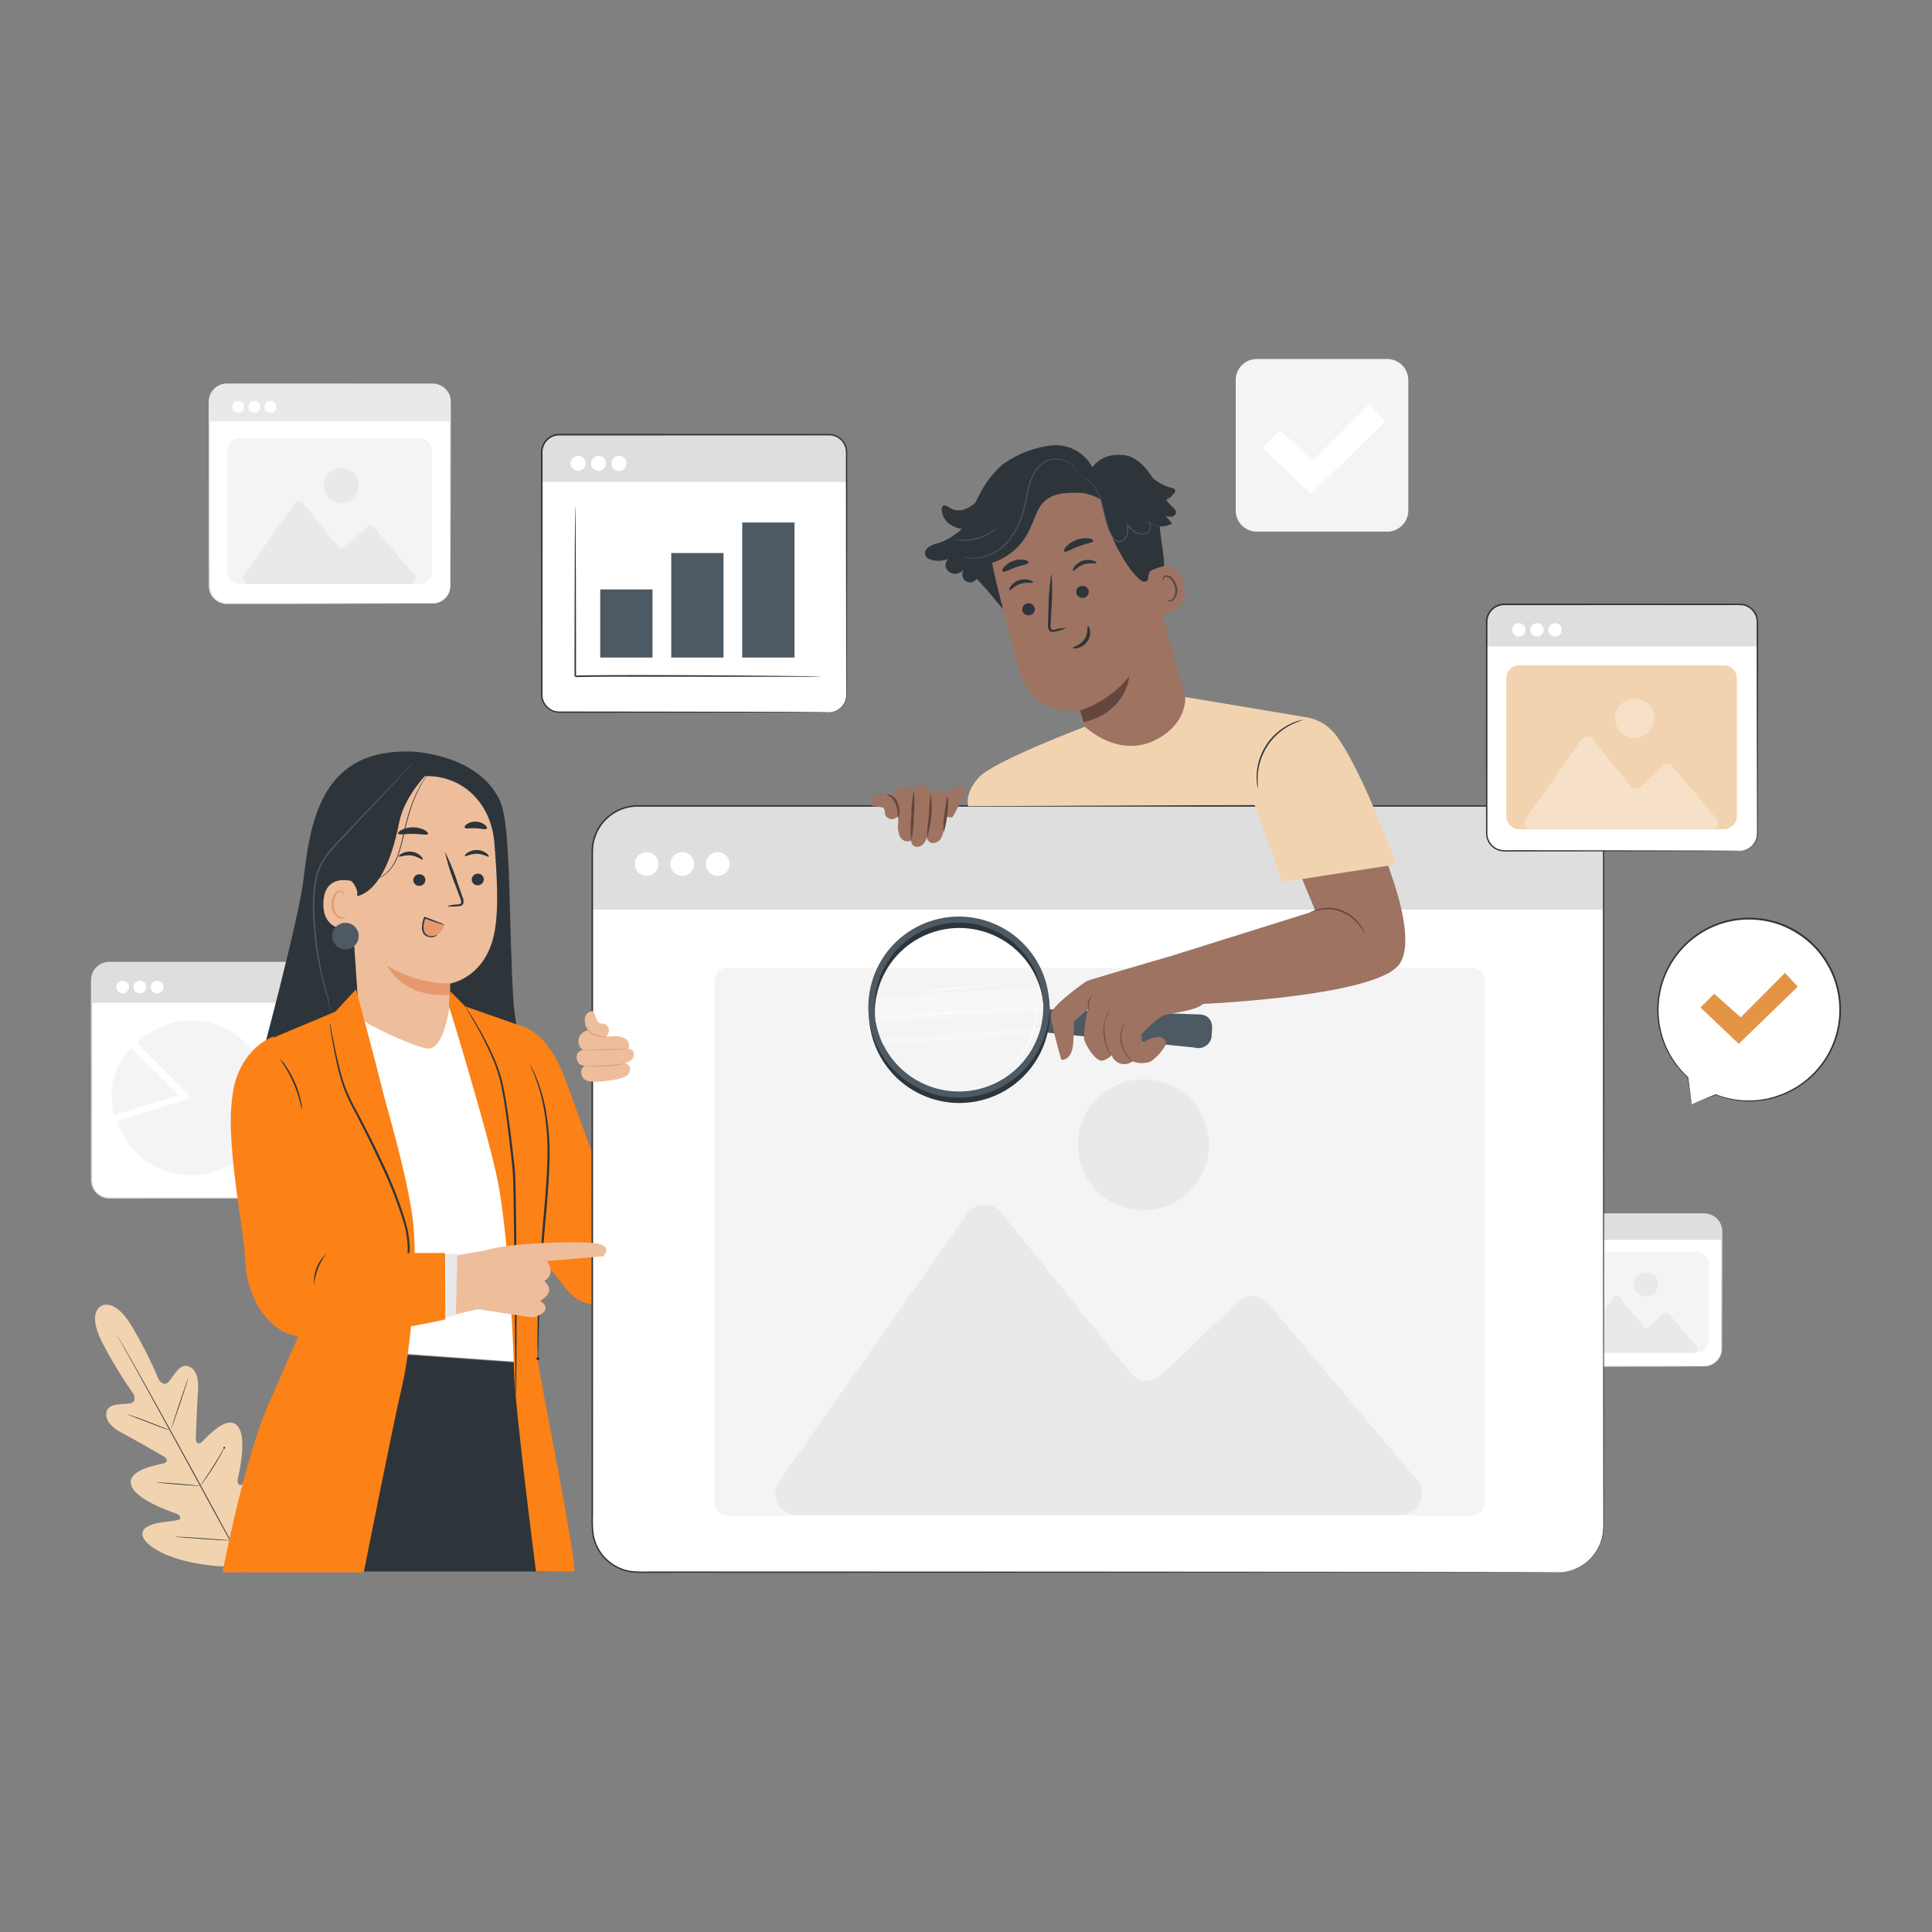 <svg xmlns="http://www.w3.org/2000/svg" xmlns:xlink="http://www.w3.org/1999/xlink" width="305" height="305" viewBox="0 0 305 305">
  <rect x="0" y="0" width="305" height="305" fill="#808080" stroke="none"/>
  <defs>
    <clipPath id="clip-path">
      <rect id="Rectángulo_298930" data-name="Rectángulo 298930" width="26.623" height="5.519" fill="none"/>
    </clipPath>
    <clipPath id="clip-path-2">
      <rect id="Rectángulo_298931" data-name="Rectángulo 298931" width="25.332" height="2.661" fill="none"/>
    </clipPath>
    <clipPath id="clip-path-3">
      <rect id="Rectángulo_298932" data-name="Rectángulo 298932" width="30.557" height="14.66" fill="none"/>
    </clipPath>
    <clipPath id="clip-path-4">
      <rect id="Rectángulo_298933" data-name="Rectángulo 298933" width="6.186" height="6.186" fill="none"/>
    </clipPath>
  </defs>
  <g id="Grupo_881211" data-name="Grupo 881211" transform="translate(-1068 -3607)">
    <g id="Grupo_879660" data-name="Grupo 879660" transform="translate(420 322)">
      <rect id="Rectángulo_298822" data-name="Rectángulo 298822" width="305" height="305" transform="translate(648 3285)" fill="none"/>
      <g id="Grupo_879670" data-name="Grupo 879670" transform="translate(-236.699 3265.006)">
        <g id="Group_878542" data-name="Group 878542" transform="translate(899.069 76.67)">
          <path id="Path_601710" data-name="Path 601710" d="M900.609,207.142s-2.446.99.376,6.189a68.455,68.455,0,0,0,4.749,7.751s.509,1.209-.516,1.426-3.3-.086-3.723,1.185c-.441,1.318.539,2.521,2.489,3.553s6.14,3.444,6.517,3.667.752.775.079,1.031-5.753.923-5.295,3.314,6.364,4.369,7.006,4.6.8.494.757.843-1.772.413-3.209.66-3.06.787-2.679,2.145,3.919,4.139,12.354,4.746l3.927.025,2.049-3.369c3.946-7.48,3.458-11.954,2.506-12.995s-2.267.052-3.238,1.139-1.938,2.521-2.256,2.373-.458-.424-.316-1.09,1.59-6.723-.2-8.376-5.042,2.306-5.615,2.74-.849-.185-.835-.613.18-5.272.337-7.47-.344-3.667-1.7-3.992c-1.3-.311-2.25,1.779-2.98,2.534s-1.483-.316-1.483-.316a68.409,68.409,0,0,0-4.066-8.129c-2.915-5.141-5.1-3.539-5.1-3.539" transform="translate(-898.988 -57.648)" fill="#f2d3b0"/>
          <path id="Path_601711" data-name="Path 601711" d="M923.223,248.57c-2.126-3.782-5.792-10.573-8.97-16.388s-6.057-11.068-8.164-14.863l-2.5-4.491-.678-1.222-.174-.32a1.057,1.057,0,0,1-.055-.115s.024.034.066.1l.185.313.7,1.21c.606,1.052,1.471,2.581,2.534,4.469,2.127,3.782,5.02,9.035,8.2,14.846s6.831,12.606,8.939,16.4" transform="translate(-898.541 -57.03)" fill="#2e353a"/>
          <path id="Path_601712" data-name="Path 601712" d="M904.018,222.033a1.274,1.274,0,0,1,.275.069c.175.052.426.133.736.237.618.209,1.465.519,2.393.878l2.372.928.72.276a1.23,1.23,0,0,1,.261.115,1.35,1.35,0,0,1-.276-.068c-.175-.052-.426-.133-.735-.241-.617-.215-1.458-.536-2.386-.9l-2.378-.91-.722-.273a1.348,1.348,0,0,1-.26-.115" transform="translate(-898.346 -55.444)" fill="#2e353a"/>
          <path id="Path_601713" data-name="Path 601713" d="M910.142,224.994c-.032-.01.531-1.784,1.261-3.961s1.341-3.932,1.375-3.922-.531,1.784-1.261,3.961-1.34,3.932-1.375,3.922" transform="translate(-897.452 -56.163)" fill="#2e353a"/>
          <path id="Path_601714" data-name="Path 601714" d="M914.048,232.757a1.33,1.33,0,0,1,.154-.246l.449-.649c.377-.548.9-1.306,1.437-2.164s1.009-1.649,1.341-2.226l.394-.688a.146.146,0,1,1,.042.023c-.081.167-.2.408-.361.7-.313.588-.768,1.39-1.312,2.25s-1.074,1.614-1.47,2.149c-.2.267-.363.481-.48.626a1.386,1.386,0,0,1-.191.218" transform="translate(-896.882 -54.786)" fill="#2e353a"/>
          <path id="Path_601715" data-name="Path 601715" d="M908.119,231.419a1.049,1.049,0,0,1,.268,0l.728.041c.614.038,1.461.1,2.4.174s1.782.149,2.394.21l.724.077a1.154,1.154,0,0,1,.265.045,1.166,1.166,0,0,1-.268,0l-.728-.039c-.614-.038-1.461-.1-2.4-.174s-1.782-.149-2.394-.21l-.724-.078a1.153,1.153,0,0,1-.265-.045" transform="translate(-897.748 -54.075)" fill="#2e353a"/>
          <path id="Path_601716" data-name="Path 601716" d="M910.673,238.9a1.726,1.726,0,0,1,.344,0l.933.046c.788.045,1.874.115,3.074.2s2.292.168,3.073.229l.929.085a1.751,1.751,0,0,1,.344.048,1.913,1.913,0,0,1-.344,0l-.932-.046c-.787-.045-1.874-.115-3.075-.2s-2.285-.167-3.071-.229l-.93-.085a1.925,1.925,0,0,1-.344-.048" transform="translate(-897.375 -52.982)" fill="#2e353a"/>
          <path id="Path_601717" data-name="Path 601717" d="M918.079,240.392a1.994,1.994,0,0,1,.186-.316l.539-.842c.458-.712,1.077-1.7,1.735-2.8s1.231-2.124,1.638-2.865l.484-.876a2,2,0,0,1,.19-.314,2.261,2.261,0,0,1-.148.337c-.1.213-.254.519-.449.894-.39.749-.949,1.775-1.6,2.883s-1.3,2.088-1.768,2.788c-.237.35-.433.63-.573.822a2.428,2.428,0,0,1-.229.29" transform="translate(-896.293 -53.934)" fill="#2e353a"/>
          <path id="Path_601718" data-name="Path 601718" d="M950.613,114.744H918.155a2.772,2.772,0,0,1-2.772-2.772V82.919a2.772,2.772,0,0,1,2.772-2.772h32.458a2.772,2.772,0,0,1,2.772,2.772v29.052a2.772,2.772,0,0,1-2.772,2.772" transform="translate(-896.687 -76.162)" fill="#fff"/>
          <path id="Path_601719" data-name="Path 601719" d="M953.385,86.034h-38V83a2.849,2.849,0,0,1,2.849-2.849h32.529a2.624,2.624,0,0,1,2.624,2.624h0Z" transform="translate(-896.687 -76.162)" fill="#e9e9e9"/>
          <path id="Path_601720" data-name="Path 601720" d="M920.394,83.33a.933.933,0,1,1-.988-.876h.056a.906.906,0,0,1,.932.877" transform="translate(-896.227 -75.826)" fill="#fff"/>
          <path id="Path_601721" data-name="Path 601721" d="M922.61,83.33a.933.933,0,1,1-.988-.876h.056a.906.906,0,0,1,.932.877" transform="translate(-895.904 -75.826)" fill="#fff"/>
          <path id="Path_601722" data-name="Path 601722" d="M924.823,83.33a.933.933,0,1,1-.988-.876h.056a.906.906,0,0,1,.932.877" transform="translate(-895.58 -75.826)" fill="#fff"/>
          <path id="Path_601723" data-name="Path 601723" d="M950.628,114.759c0-.008.124-.007.36-.039a2.681,2.681,0,0,0,.992-.344,2.745,2.745,0,0,0,1.375-2.3c.007-.391,0-.813,0-1.261-.009-3.561-.023-8.7-.039-15.048,0-3.177-.009-6.656-.015-10.391V83.965a14.162,14.162,0,0,0-.033-1.42,2.67,2.67,0,0,0-2.384-2.267c-.236-.017-.493-.011-.744-.013h-4.635l-27.328.009a2.661,2.661,0,0,0-2.557,1.948,2.832,2.832,0,0,0-.1.855V92.72c0,4.571,0,8.981-.007,13.179v6.136a2.676,2.676,0,0,0,1.414,2.292,2.746,2.746,0,0,0,1.335.312h1.413l10.392.015,15.047.039,4.091.023,1.063.011c.24,0,.362.013.362.013s-.123.008-.362.013l-1.063.011-4.091.023-15.056.057-10.392.015h-1.412a2.948,2.948,0,0,1-1.433-.333,2.888,2.888,0,0,1-1.531-2.475q0-2.988-.008-6.14c0-4.2,0-8.611-.007-13.179V83.088a3.127,3.127,0,0,1,.105-.917,2.9,2.9,0,0,1,2.793-2.128l27.328.009h4.635c.253,0,.5,0,.764.015a2.885,2.885,0,0,1,2.571,2.452q.051.724.031,1.45v1.413c0,3.735-.01,7.22-.015,10.391-.016,6.349-.03,11.488-.039,15.048,0,.445,0,.862-.01,1.261a2.8,2.8,0,0,1-1.434,2.339,2.617,2.617,0,0,1-1.013.325,2.4,2.4,0,0,1-.363.014" transform="translate(-896.702 -76.177)" fill="#e9e9e9"/>
          <path id="Path_601724" data-name="Path 601724" d="M948.079,110.625H919.894a2.091,2.091,0,0,1-2.091-2.091h0V89.691a2.091,2.091,0,0,1,2.091-2.091h28.184a2.091,2.091,0,0,1,2.092,2.091v18.842a2.091,2.091,0,0,1-2.092,2.091" transform="translate(-896.333 -75.074)" fill="#f4f4f4"/>
          <path id="Path_601725" data-name="Path 601725" d="M920.194,107.915l7.9-11.245a.893.893,0,0,1,1.245-.219.853.853,0,0,1,.185.173l5.429,6.733a.9.9,0,0,0,1.258.134c.021-.016.04-.033.058-.05l3.18-3.054a.894.894,0,0,1,1.265.025c.014.014.026.029.039.044l6.233,7.4a.894.894,0,0,1-.688,1.47H920.929a.9.9,0,0,1-.732-1.408" transform="translate(-896.007 -73.805)" fill="#e9e9e9"/>
          <path id="Path_601726" data-name="Path 601726" d="M936.594,94.012a2.754,2.754,0,1,1-2.282-2.283,2.75,2.75,0,0,1,2.282,2.283" transform="translate(-894.388 -74.476)" fill="#e9e9e9"/>
          <path id="Path_601727" data-name="Path 601727" d="M1124.273,218.48h-20.844a2.772,2.772,0,0,1-2.772-2.772h0V197.227a2.772,2.772,0,0,1,2.772-2.772h20.844a2.772,2.772,0,0,1,2.772,2.772h0v18.48a2.772,2.772,0,0,1-2.772,2.772h0" transform="translate(-869.633 -59.471)" fill="#fff"/>
          <path id="Path_601728" data-name="Path 601728" d="M1127.045,198.542h-26.389v-1.235a2.85,2.85,0,0,1,2.85-2.849h20.917a2.625,2.625,0,0,1,2.625,2.624Z" transform="translate(-869.633 -59.471)" fill="#dedede"/>
          <path id="Path_601729" data-name="Path 601729" d="M1104.139,196.665a.648.648,0,1,1-.687-.607h.04a.628.628,0,0,1,.646.609" transform="translate(-869.314 -59.237)" fill="#fff"/>
          <path id="Path_601730" data-name="Path 601730" d="M1105.676,196.665a.647.647,0,1,1-.685-.607h.038a.629.629,0,0,1,.647.609" transform="translate(-869.089 -59.237)" fill="#fff"/>
          <path id="Path_601731" data-name="Path 601731" d="M1107.213,196.665a.648.648,0,1,1-.687-.607h.04a.628.628,0,0,1,.646.609" transform="translate(-868.865 -59.237)" fill="#fff"/>
          <path id="Path_601732" data-name="Path 601732" d="M1124.287,218.495a3.333,3.333,0,0,0,.947-.2,2.744,2.744,0,0,0,1.719-2.011,4.441,4.441,0,0,0,.054-.948v-1.061q0-1.11-.01-2.407c0-1.728-.011-3.694-.018-5.865s-.009-4.554-.015-7.105c-.008-.634.013-1.3-.018-1.938a2.673,2.673,0,0,0-.858-1.686c-.989-.994-2.536-.626-3.942-.693l-18.694.009a2.648,2.648,0,0,0-2.575,2.026,4.911,4.911,0,0,0-.078,1.18v4.77c0,3.128,0,6.144-.007,9.017v4.2a2.638,2.638,0,0,0,.708,1.753,2.668,2.668,0,0,0,1.634.838c2.529.046,4.928.021,7.1.036l10.294.039,2.8.023.728.011a1.853,1.853,0,0,1,.247.013s-.084.008-.247.013l-.728.011-2.8.023-10.294.039c-2.177,0-4.542.033-7.12-.008a2.88,2.88,0,0,1-2.534-2.787q0-2.044-.008-4.2c0-2.874,0-5.891-.007-9.017V197.8a5.1,5.1,0,0,1,.084-1.238,2.893,2.893,0,0,1,2.812-2.213l18.694.01h2.127a2.887,2.887,0,0,1,2.881,2.581c.031.681.007,1.316.014,1.96,0,2.554-.009,4.935-.015,7.105s-.011,4.137-.018,5.865q0,1.294-.009,2.407v1.061a4.628,4.628,0,0,1-.068.967,2.86,2.86,0,0,1-.785,1.413,2.824,2.824,0,0,1-1.01.625,2.633,2.633,0,0,1-.715.149h-.249" transform="translate(-869.648 -59.487)" fill="#dedede"/>
          <path id="Path_601733" data-name="Path 601733" d="M1122.72,215.62h-18.294a2.092,2.092,0,0,1-2.092-2.091h0v-11.8a2.092,2.092,0,0,1,2.092-2.091h18.3a2.092,2.092,0,0,1,2.091,2.091h0v11.8a2.092,2.092,0,0,1-2.091,2.091h0" transform="translate(-869.388 -58.715)" fill="#f4f4f4"/>
          <path id="Path_601734" data-name="Path 601734" d="M1104,213.738l5.486-7.809a.621.621,0,0,1,.865-.152.6.6,0,0,1,.127.119l3.771,4.675a.62.62,0,0,0,.873.1.343.343,0,0,0,.044-.038l2.208-2.121a.622.622,0,0,1,.879.018l.026.03,4.33,5.138a.62.62,0,0,1-.474,1.022h-17.627a.622.622,0,0,1-.508-.979" transform="translate(-869.162 -57.834)" fill="#e9e9e9"/>
          <path id="Path_601735" data-name="Path 601735" d="M1115.385,204.086a1.91,1.91,0,1,1-1.585-1.585,1.909,1.909,0,0,1,1.585,1.585" transform="translate(-868.037 -58.3)" fill="#e9e9e9"/>
          <path id="Path_601736" data-name="Path 601736" d="M930.508,196.987H901.934a2.772,2.772,0,0,1-2.772-2.772V162.606a2.772,2.772,0,0,1,2.772-2.772h28.574a2.772,2.772,0,0,1,2.772,2.772h0v31.6a2.772,2.772,0,0,1-2.772,2.772h0" transform="translate(-899.055 -64.526)" fill="#fff"/>
          <path id="Path_601737" data-name="Path 601737" d="M933.28,166.159H899.162v-3.472a2.849,2.849,0,0,1,2.849-2.849h28.651a2.624,2.624,0,0,1,2.624,2.624Z" transform="translate(-899.055 -64.526)" fill="#dedede"/>
          <path id="Path_601738" data-name="Path 601738" d="M904.543,163.256a1,1,0,1,1-1.06-.941h.06a.972.972,0,0,1,1,.942" transform="translate(-898.562 -64.164)" fill="#fff"/>
          <path id="Path_601739" data-name="Path 601739" d="M906.922,163.256a1,1,0,1,1-1.06-.941h.06a.972.972,0,0,1,1,.942" transform="translate(-898.214 -64.164)" fill="#fff"/>
          <path id="Path_601740" data-name="Path 601740" d="M909.3,163.256a1,1,0,1,1-1.06-.941h.06a.972.972,0,0,1,1,.942" transform="translate(-897.867 -64.164)" fill="#fff"/>
          <path id="Path_601741" data-name="Path 601741" d="M930.521,197c0-.008.121-.008.353-.038a2.754,2.754,0,0,0,2.1-1.538,2.712,2.712,0,0,0,.265-1.031c.016-.38,0-.8,0-1.231-.009-3.493-.023-8.534-.039-14.762,0-3.117-.01-6.532-.015-10.2q0-2.75-.01-5.675a2.661,2.661,0,0,0-1.467-2.292,2.831,2.831,0,0,0-1.42-.284h-1.536l-26.809.009a2.668,2.668,0,0,0-2.541,1.885,6.289,6.289,0,0,0-.115,1.709v8.584c0,4.484,0,8.811-.007,12.931v8.907a2.724,2.724,0,0,0,1.059,2.364,2.6,2.6,0,0,0,1.194.509,11.277,11.277,0,0,0,1.32.037h2.6l4.891.008,14.761.039,4.011.023,1.043.011c.235,0,.355.013.355.013s-.12.008-.355.013l-1.043.013-4.011.023-14.761.039-4.891.008h-2.6a11.312,11.312,0,0,1-1.351-.037,2.8,2.8,0,0,1-1.286-.544,2.931,2.931,0,0,1-1.146-2.521v-8.907c0-4.126,0-8.446-.007-12.931v-9.46a3.17,3.17,0,0,1,.124-.9,2.914,2.914,0,0,1,2.775-2.063l26.809.009h1.536a3.041,3.041,0,0,1,1.519.309,2.88,2.88,0,0,1,1.583,2.477v5.683c0,3.667-.01,7.078-.015,10.2-.016,6.227-.03,11.269-.039,14.762,0,.437,0,.845-.014,1.235a2.8,2.8,0,0,1-1.453,2.271,2.676,2.676,0,0,1-1,.312,2.466,2.466,0,0,1-.356.013" transform="translate(-899.069 -64.545)" fill="#dedede"/>
          <path id="Path_601742" data-name="Path 601742" d="M914.379,180.023l-8.577-8.71a12.223,12.223,0,1,1-3.094,12.353Z" transform="translate(-898.538 -63.363)" fill="#f4f4f4"/>
          <path id="Path_601743" data-name="Path 601743" d="M912.523,179.055l-10.181,3.052a10.623,10.623,0,0,1,2.618-10.524Z" transform="translate(-898.657 -62.811)" fill="#f4f4f4"/>
          <path id="Path_601744" data-name="Path 601744" d="M1080.661,103.923h-20.569a3.342,3.342,0,0,1-3.342-3.342V80.012a3.341,3.341,0,0,1,3.342-3.342h20.569A3.342,3.342,0,0,1,1084,80.012v20.57a3.342,3.342,0,0,1-3.342,3.342" transform="translate(-876.044 -76.67)" fill="#f4f4f4"/>
          <path id="Path_601745" data-name="Path 601745" d="M1060.429,89.784l2.75-2.75,5.295,4.706,8.842-8.875,2.549,2.75-11.787,11.422Z" transform="translate(-875.507 -75.766)" fill="#fff"/>
        </g>
        <g id="Group_878546" data-name="Group 878546" transform="translate(970.107 88.493)">
          <path id="Path_601749" data-name="Path 601749" d="M1006.5,130.907H963.931a2.772,2.772,0,0,1-2.772-2.772h0V89.872a2.772,2.772,0,0,1,2.772-2.772H1006.5a2.772,2.772,0,0,1,2.772,2.772h0v38.262a2.772,2.772,0,0,1-2.772,2.772h0" transform="translate(-961.041 -86.97)" fill="#fff"/>
          <path id="Path_601750" data-name="Path 601750" d="M1009.277,94.555H961.159V89.949a2.846,2.846,0,0,1,2.847-2.849h42.648a2.624,2.624,0,0,1,2.624,2.624Z" transform="translate(-961.041 -86.97)" fill="#dedede"/>
          <path id="Path_601751" data-name="Path 601751" d="M967.5,91.13a1.181,1.181,0,1,1-1.25-1.108c.023,0,.047,0,.071,0a1.146,1.146,0,0,1,1.179,1.11" transform="translate(-960.459 -86.544)" fill="#fff"/>
          <path id="Path_601752" data-name="Path 601752" d="M970.31,91.13a1.181,1.181,0,1,1-1.25-1.108c.023,0,.047,0,.071,0a1.146,1.146,0,0,1,1.179,1.11" transform="translate(-960.049 -86.544)" fill="#fff"/>
          <path id="Path_601753" data-name="Path 601753" d="M973.116,91.13a1.181,1.181,0,1,1-1.25-1.108c.023,0,.047,0,.071,0a1.146,1.146,0,0,1,1.179,1.11" transform="translate(-959.639 -86.544)" fill="#fff"/>
          <path id="Path_601754" data-name="Path 601754" d="M965.777,97.036v26.8c0-.249,38.678,0,38.678,0" transform="translate(-960.366 -85.52)" fill="#fff"/>
          <path id="Path_601755" data-name="Path 601755" d="M1004.471,123.832a.923.923,0,0,1-.168.011l-.5.009-1.908.011h-7.016l-23.15-.016-3.346.021-1.636.025c-.269.008-.541.013-.8.032l-.09.01h-.011c.278-.007-.218-.14-.173-.108v-.652c0-2.132,0-4.188.007-6.146.01-3.914.018-7.44.026-10.407s.03-5.345.039-7.016c.01-.817.017-1.457.023-1.908,0-.207.009-.371.013-.5a.83.83,0,0,1,.013-.168.917.917,0,0,1,.013.168c0,.125.007.288.013.5,0,.452.013,1.091.023,1.908.009,1.671.023,4.064.039,7.016s.016,6.493.026,10.407c0,1.959,0,4.011.007,6.146v.652c.041.045-.442-.107-.158-.115l.025-.008a.225.225,0,0,1,.038-.008l.115-.013c.275-.021.543-.025.816-.033l1.64-.028,3.349-.022c9.041-.02,17.225.04,23.15.087l7.016.077,1.908.034.5.015a.836.836,0,0,1,.168.014" transform="translate(-960.383 -85.52)" fill="#2e353a"/>
          <rect id="Rectangle_298200" data-name="Rectangle 298200" width="8.252" height="10.749" transform="translate(9.349 24.553)" fill="#4d5a64"/>
          <rect id="Rectangle_298201" data-name="Rectangle 298201" width="8.252" height="16.498" transform="translate(20.559 18.804)" fill="#4d5a64"/>
          <rect id="Rectangle_298202" data-name="Rectangle 298202" width="8.252" height="21.315" transform="translate(31.767 13.988)" fill="#4d5a64"/>
          <path id="Path_601756" data-name="Path 601756" d="M1006.52,130.923c0-.013.158,0,.458-.054a2.764,2.764,0,0,0,2.258-2.4c.038-.862,0-1.876.01-3.006-.009-4.537-.023-11.092-.039-19.19,0-4.051-.01-8.489-.015-13.251V90.307a4.794,4.794,0,0,0-.046-.9,2.671,2.671,0,0,0-2.521-2.185H998.8l-34.85.009a2.648,2.648,0,0,0-1.962.869,2.729,2.729,0,0,0-.688,2.032v13.441c0,5.83,0,11.453-.008,16.81v7.825a2.666,2.666,0,0,0,2.148,2.553,4.505,4.505,0,0,0,.9.052h2.714l13.252.015,19.189.039,5.217.023,1.357.013c.306,0,.458.013.458.013s-.157.008-.458.013l-1.357.011-5.217.023L980.3,131l-13.252.015h-2.714a4.831,4.831,0,0,1-.936-.054,2.876,2.876,0,0,1-2.323-2.75q0-3.809-.008-7.831c0-5.358,0-10.98-.008-16.81V90.132a2.973,2.973,0,0,1,.756-2.2,2.891,2.891,0,0,1,2.143-.948l34.85.009,7.831.01a2.883,2.883,0,0,1,2.717,2.363,5.011,5.011,0,0,1,.047.935v2.718c0,4.763-.01,9.2-.015,13.251-.016,8.1-.03,14.653-.039,19.19-.013,1.135.014,2.135-.032,3.014a2.8,2.8,0,0,1-1.083,1.882,2.713,2.713,0,0,1-1.243.529,2.166,2.166,0,0,1-.344.03h-.115" transform="translate(-961.056 -86.987)" fill="#2e353a"/>
        </g>
        <g id="Group_878548" data-name="Group 878548" transform="translate(1146.321 164.875)">
          <path id="Path_601757" data-name="Path 601757" d="M1120.25,183.1l-.618-4.279a14.422,14.422,0,1,1,4.392,2.723h.006Z" transform="translate(-1114.808 -153.627)" fill="#fff"/>
          <path id="Path_601758" data-name="Path 601758" d="M1120.774,166.7l2.17-2.171,4.187,3.721,6.991-7.017,2.016,2.171-9.317,9.033Z" transform="translate(-1113.948 -152.527)" fill="#e49445"/>
          <path id="Path_601759" data-name="Path 601759" d="M1120.26,183.108s.088-.042.252-.115l.727-.313,2.778-1.177-.013.1H1124a.057.057,0,0,1,.055-.1,14.271,14.271,0,0,0,9.054.445c.37-.1.731-.248,1.107-.372a8.166,8.166,0,0,0,1.115-.465,14.254,14.254,0,0,0,6.236-20.21,14.464,14.464,0,0,0-2.081-2.726,14.779,14.779,0,0,0-5.908-3.611,14.307,14.307,0,0,0-3.345-.613,14.093,14.093,0,0,0-6.427,1.066,14.326,14.326,0,0,0-4.1,23.788c.184,1.384.327,2.454.425,3.191l.107.829c.023.188.032.29.032.29s-.018-.085-.048-.265l-.131-.809c-.115-.739-.282-1.811-.5-3.2l.018.034a14.338,14.338,0,0,1-3.931-5.822,14.526,14.526,0,0,1,8.022-18.288,14.36,14.36,0,0,1,6.55-1.1,14.586,14.586,0,0,1,3.413.622,14.342,14.342,0,0,1,8.145,6.464,14.522,14.522,0,0,1-2.085,17.512,14.367,14.367,0,0,1-4.3,3.031,8.2,8.2,0,0,1-1.133.466c-.383.124-.749.273-1.125.37a14.781,14.781,0,0,1-2.2.423,14.442,14.442,0,0,1-6.944-.951l.055-.1h.007a.057.057,0,0,1,.013.079h0a.07.07,0,0,1-.025.019l-2.84,1.129-.723.283a2.519,2.519,0,0,1-.238.087" transform="translate(-1114.818 -153.636)" fill="#2e353a"/>
        </g>
        <g id="Group_878558" data-name="Group 878558" transform="translate(919.829 90.285)">
          <path id="Path_601765" data-name="Path 601765" d="M981.04,183.85l-9.182-2.475-1.827,8.31-4.584-12.533c-2.137-5.991-5.062-8.057-7.079-8.615l-.729.949,1.932,33.151,6.122,7.614a6.031,6.031,0,0,0,10.295-1.4c3.438-8.846,4.6-22.31,5.054-25" transform="translate(-911.277 -76.871)" fill="#fc8116"/>
          <path id="Path_601766" data-name="Path 601766" d="M921.622,248.161h45.939l-4.813-32.982-29.283-2.095s-5.051,4.951-6.724,10.763-5.119,24.314-5.119,24.314" transform="translate(-916.536 -70.366)" fill="#2e353a"/>
          <path id="Path_601767" data-name="Path 601767" d="M929.253,150.771c1.084-9.785,3.218-20.558,17.165-20.02,0,0,10.5.367,13.848,7.833,1.811,4.042,1.3,19.4,2.129,32.061l2.039,16.247-42.18-6.517s6.324-23.52,7-29.6" transform="translate(-916.444 -82.391)" fill="#2e353a"/>
          <path id="Path_601768" data-name="Path 601768" d="M946.67,134.234l-.9-.8-9.283,4.1a2.625,2.625,0,0,0-2.4,2.623l2.122,31.134c.056,2.079-.5,3.381.808,5l9,10.762c3.144,3.878,2.577-4.868,4.813-9.33.156-.312-.6-1.429-.559-1.648a6.389,6.389,0,0,0,.115-.688c.2-2.475.144-4.614.144-4.614.079-2.713.1-3.825.1-3.8,0,0,5.739-.852,7.055-8.3.653-3.7.344-8.759-.04-13.733-.528-6.883-5.446-10.887-10.986-10.7" transform="translate(-914.715 -81.997)" fill="#eebe9c"/>
          <path id="Path_601769" data-name="Path 601769" d="M945.372,148.53a.959.959,0,0,1-.94.95.917.917,0,0,1-.972-.858V148.6a.958.958,0,0,1,.939-.95.917.917,0,0,1,.972.858v.023" transform="translate(-913.347 -79.921)" fill="#2e353a"/>
          <path id="Path_601770" data-name="Path 601770" d="M953.425,148.449a.959.959,0,0,1-.94.95.917.917,0,0,1-.972-.858v-.022a.957.957,0,0,1,.938-.951.917.917,0,0,1,.972.858v.023" transform="translate(-912.172 -79.933)" fill="#2e353a"/>
          <path id="Path_601771" data-name="Path 601771" d="M954.334,145.349c-.122.123-.838-.426-1.868-.441s-1.795.487-1.9.359c-.055-.057.071-.28.4-.515a2.63,2.63,0,0,1,1.528-.442,2.516,2.516,0,0,1,1.484.508c.313.249.416.477.357.532" transform="translate(-912.312 -80.409)" fill="#2e353a"/>
          <path id="Path_601772" data-name="Path 601772" d="M945.222,145.768c-.133.115-.791-.511-1.813-.631s-1.834.3-1.931.162c-.047-.062.1-.272.458-.47a2.635,2.635,0,0,1,1.564-.283,2.517,2.517,0,0,1,1.425.658c.284.28.364.517.3.565" transform="translate(-913.638 -80.377)" fill="#2e353a"/>
          <path id="Path_601773" data-name="Path 601773" d="M948.136,153.136a6.834,6.834,0,0,1,1.679-.273c.264-.023.513-.07.562-.249a1.343,1.343,0,0,0-.163-.784l-.744-2.017a34.4,34.4,0,0,1-1.657-5.272,34.539,34.539,0,0,1,2.078,5.126q.371,1.062.711,2.028a1.521,1.521,0,0,1,.115,1.031.666.666,0,0,1-.439.377,1.845,1.845,0,0,1-.448.055,6.774,6.774,0,0,1-1.7-.028" transform="translate(-912.712 -80.374)" fill="#2e353a"/>
          <path id="Path_601774" data-name="Path 601774" d="M949.8,163.055a19,19,0,0,1-9.959-2.844s2.425,5.213,9.912,4.643Z" transform="translate(-913.875 -78.086)" fill="#e7996e"/>
          <path id="Path_601775" data-name="Path 601775" d="M946.09,142.213c-.134.266-1.146.011-2.357.013-1.218-.023-2.229.212-2.359-.057-.057-.128.143-.369.573-.591a4.1,4.1,0,0,1,3.593.033c.419.229.614.476.556.6" transform="translate(-913.653 -80.866)" fill="#2e353a"/>
          <path id="Path_601776" data-name="Path 601776" d="M954.043,141.5c-.186.229-.892-.024-1.744-.05-.853-.056-1.579.13-1.742-.115-.071-.115.047-.353.367-.573a2.527,2.527,0,0,1,2.809.135c.3.246.393.488.311.6" transform="translate(-912.314 -80.979)" fill="#2e353a"/>
          <path id="Path_601777" data-name="Path 601777" d="M934.868,153.3s5.323,1.467,7.879-11.637c.873-4.481,4.879-8.218,4.879-8.218l-1.688-.448s-10.3,3.268-10.467,3.4-2.446,5.461-2.446,5.461Z" transform="translate(-914.871 -82.061)" fill="#2e353a"/>
          <path id="Path_601778" data-name="Path 601778" d="M936.435,150.512c.008-.556-.612-1.878-1.16-1.973-1.462-.254-4.109-.181-4.2,3.542-.121,5.092,5.015,4.162,5.028,4.017.01-.115.3-3.667.329-5.586" transform="translate(-915.155 -79.804)" fill="#eebe9c"/>
          <path id="Path_601779" data-name="Path 601779" d="M934.431,153.924c-.022-.017-.09.06-.242.125a.886.886,0,0,1-.663,0,2.2,2.2,0,0,1-.968-1.993,2.919,2.919,0,0,1,.278-1.261,1.022,1.022,0,0,1,.688-.665.45.45,0,0,1,.518.256c.065.144.03.245.057.254s.115-.083.076-.293a.562.562,0,0,0-.193-.324.667.667,0,0,0-.487-.141,1.247,1.247,0,0,0-.945.768,3.013,3.013,0,0,0-.344,1.412,2.3,2.3,0,0,0,1.241,2.229.954.954,0,0,0,.815-.115c.16-.121.19-.229.173-.244" transform="translate(-914.992 -79.595)" fill="#e7996e"/>
          <path id="Path_601780" data-name="Path 601780" d="M937.68,150.57c.254-.047.508-.107.756-.179a4.6,4.6,0,0,0,1.775-1.109,6.327,6.327,0,0,0,.908-1.136,8.479,8.479,0,0,0,.719-1.51,31.958,31.958,0,0,0,.973-3.731c.314-1.337.659-2.6,1.047-3.729a21.318,21.318,0,0,1,1.23-2.914,15.2,15.2,0,0,1,1.1-1.823c.143-.207.269-.358.344-.458a1.062,1.062,0,0,1,.131-.155,1.158,1.158,0,0,1-.109.171c-.072.115-.191.266-.328.477a17.19,17.19,0,0,0-1.063,1.834,22.182,22.182,0,0,0-1.2,2.911c-.38,1.124-.721,2.385-1.031,3.719a30.6,30.6,0,0,1-.988,3.744,8.62,8.62,0,0,1-.736,1.521,6.286,6.286,0,0,1-.936,1.146,4.529,4.529,0,0,1-1.826,1.091,2.854,2.854,0,0,1-.772.128" transform="translate(-914.191 -81.939)" fill="#2e353a"/>
          <path id="Path_601781" data-name="Path 601781" d="M932.624,172.7a1.4,1.4,0,0,1-.063-.244l-.152-.719L931.86,169l.122-.022c.031.183.068.387.1.6l-.006-.018.115.229-.126.05a49.073,49.073,0,0,1-1.9-8.126,49.753,49.753,0,0,1-.485-5.281,24.18,24.18,0,0,1,.311-5.823,9.059,9.059,0,0,1,.848-2.337,12.565,12.565,0,0,1,1.341-2c.994-1.227,2.073-2.292,3.056-3.343l5.28-5.547,3.573-3.726.981-1.005.259-.257a.46.46,0,0,1,.094-.083.529.529,0,0,1-.077.1l-.242.273-.949,1.031-3.519,3.782-5.243,5.581c-.979,1.057-2.056,2.125-3.035,3.338a10.023,10.023,0,0,0-2.138,4.246,24.238,24.238,0,0,0-.314,5.759,50.494,50.494,0,0,0,.458,5.26,51.249,51.249,0,0,0,1.824,8.115l-.126.052-.115-.229v-.018c-.033-.211-.065-.415-.094-.6l.122-.022c.21,1.177.375,2.1.49,2.75.05.3.091.546.115.724a1.391,1.391,0,0,1,.03.25" transform="translate(-915.367 -82.162)" fill="#4d5a64"/>
          <path id="Path_601782" data-name="Path 601782" d="M932.294,156.5a2.094,2.094,0,1,0,2.024-2.161h0a2.093,2.093,0,0,0-2.024,2.161" transform="translate(-914.978 -78.944)" fill="#4d5a64"/>
          <path id="Path_601783" data-name="Path 601783" d="M959.118,175.576a2.425,2.425,0,0,1,.078.48l.148,1.386c.132,1.2.253,2.951.365,5.112.222,4.324.217,10.307,0,16.9s-.392,12.565-.333,16.887c.023,2.16.064,3.909.115,5.115.018.573.033,1.031.044,1.391a2.313,2.313,0,0,1-.01.487,2.29,2.29,0,0,1-.065-.482l-.115-1.389c-.1-1.206-.182-2.956-.24-5.119-.127-4.327.008-10.307.222-16.9s.264-12.563.115-16.881c-.079-2.158-.159-3.906-.246-5.111-.032-.573-.058-1.031-.078-1.39a2.3,2.3,0,0,1,0-.487" transform="translate(-911.07 -75.843)" fill="#2e353a"/>
          <path id="Path_601784" data-name="Path 601784" d="M929.027,179.639l5.135,40.586,27.775,1.991,1.8.917L961.9,189.6l-9.644-22.927-.968-.59s-.809,6.778-3.419,6.663c-1.779-.078-8.5-3.268-9.977-4.261l-1.483-4.316Z" transform="translate(-915.455 -77.509)" fill="#fff"/>
          <path id="Path_601785" data-name="Path 601785" d="M924.851,228.1l5.906-13.546-5.722-43.356,9.96-4.175,3.263-3.521s3.028,11.185,3.973,15.1,3.649,12.531,4.856,20.252-.355,22.347-1.555,27.283-6.052,29.4-6.052,29.4h-22.3s3.6-18.862,7.667-27.436" transform="translate(-917.184 -77.606)" fill="#fc8116"/>
          <path id="Path_601786" data-name="Path 601786" d="M948.547,163.735l2.363,2.407,8.8,3.094s2.592,10.153,2.694,13.28-.048,37.848,0,39.48,6.238,31.99,5.739,33.369h-6.034s-3.241-24.947-3.455-31.475-1.014-22.569-2.636-30.413-7.58-27.138-7.58-27.138Z" transform="translate(-912.62 -77.572)" fill="#fc8116"/>
          <path id="Path_601787" data-name="Path 601787" d="M958.613,227.228a.557.557,0,0,1-.018-.163c0-.127-.01-.284-.017-.477q-.012-.672-.034-1.834c-.016-1.622-.039-3.917-.068-6.74-.054-5.69-.083-13.553-.229-22.233-.025-1.084-.046-2.157-.089-3.209s-.179-2.077-.29-3.094c-.229-2.034-.458-4-.709-5.857s-.523-3.627-.857-5.261a22.576,22.576,0,0,0-1.414-4.4,57.68,57.68,0,0,0-3.05-5.991l-.928-1.578-.242-.41a.6.6,0,0,1-.073-.146.585.585,0,0,1,.1.126l.272.392c.229.344.573.866.986,1.547a51.688,51.688,0,0,1,3.16,5.959,22.468,22.468,0,0,1,1.47,4.435c.344,1.642.633,3.412.893,5.272s.5,3.828.731,5.862c.115,1.014.267,2.049.3,3.119s.065,2.133.091,3.219c.143,8.685.133,16.546.124,22.233-.017,2.823-.032,5.118-.042,6.74q-.019,1.159-.031,1.834c-.007.193-.013.344-.017.477a.6.6,0,0,1-.018.163" transform="translate(-912.306 -77.265)" fill="#2e353a"/>
          <path id="Path_601788" data-name="Path 601788" d="M944.783,214.369a2.435,2.435,0,0,1-.093-.486c-.046-.321-.1-.794-.166-1.406-.115-1.224-.255-3-.29-5.2-.018-1.1-.01-2.3.034-3.6a15.653,15.653,0,0,0-.643-4.018,66.3,66.3,0,0,0-3.422-8.813c-1.411-3.059-2.865-5.926-4.2-8.524a35.021,35.021,0,0,1-1.8-3.754,32.07,32.07,0,0,1-1-3.471c-.508-2.144-.8-3.9-1-5.115-.1-.607-.16-1.081-.2-1.4a2.455,2.455,0,0,1-.04-.493,2.784,2.784,0,0,1,.115.482l.264,1.39c.236,1.206.567,2.953,1.1,5.083a33.322,33.322,0,0,0,1.031,3.438,35.794,35.794,0,0,0,1.815,3.711c1.359,2.592,2.823,5.461,4.24,8.526a64.07,64.07,0,0,1,3.413,8.869,15.674,15.674,0,0,1,.621,4.108c-.056,1.288-.079,2.488-.077,3.585,0,2.192.1,3.966.179,5.19.042.587.076,1.055.1,1.41a2.951,2.951,0,0,1,.023.494" transform="translate(-915.026 -76.936)" fill="#2e353a"/>
          <path id="Path_601789" data-name="Path 601789" d="M959.551,173.914a2.5,2.5,0,0,1,.243.414c.156.274.355.688.6,1.237a24.876,24.876,0,0,1,1.506,4.827,36.773,36.773,0,0,1,.727,7.465c-.01,2.827-.229,5.921-.513,9.161-.6,6.476-.979,12.345-1.106,16.6-.076,2.128-.115,3.852-.143,5.042-.017.573-.031,1.022-.041,1.375a.241.241,0,1,1-.071,0q-.009-.516-.024-1.375c-.016-1.192-.011-2.917.031-5.042.064-4.262.4-10.15,1-16.625.282-3.236.511-6.324.54-9.133a38.03,38.03,0,0,0-.646-7.415,27.337,27.337,0,0,0-1.389-4.825c-.229-.549-.4-.975-.54-1.261a2.489,2.489,0,0,1-.18-.445" transform="translate(-910.998 -76.086)" fill="#2e353a"/>
          <path id="Path_601790" data-name="Path 601790" d="M945.09,153.629a2.993,2.993,0,0,0-.318,1.737,1.431,1.431,0,0,0,.344.941,1.219,1.219,0,0,0,.889.328,2.441,2.441,0,0,0,.936-.242,3.336,3.336,0,0,0,1.261-1.619c-.819-.283-2.261-.871-3.123-1.146" transform="translate(-913.159 -79.048)" fill="#e7996e"/>
          <path id="Path_601791" data-name="Path 601791" d="M947.118,156.325a1.311,1.311,0,0,1-1.146.407,1.659,1.659,0,0,1-.618-.173,1.2,1.2,0,0,1-.524-.539,1.648,1.648,0,0,1-.171-.8,4.548,4.548,0,0,1,.094-.845,3.44,3.44,0,0,1,.238-.78l.046-.1.1.037c.889.331,1.666.633,2.219.857a4.146,4.146,0,0,1,.869.4,4.169,4.169,0,0,1-.917-.253c-.565-.184-1.35-.458-2.24-.777l.143-.061a3.357,3.357,0,0,0-.214.722,2.473,2.473,0,0,0,.039,1.5,1.181,1.181,0,0,0,.958.641,1.8,1.8,0,0,0,.83-.115,2.481,2.481,0,0,1,.294-.126" transform="translate(-913.172 -79.067)" fill="#2e353a"/>
          <path id="Path_601792" data-name="Path 601792" d="M1120.577,259.216H975.292a7.18,7.18,0,0,1-7.18-7.18v-106.6a7.18,7.18,0,0,1,7.18-7.18h145.286a7.18,7.18,0,0,1,7.18,7.18h0v106.6a7.18,7.18,0,0,1-7.18,7.18h0" transform="translate(-909.748 -81.293)" fill="#fff"/>
          <path id="Path_601793" data-name="Path 601793" d="M1127.819,154.583H968.112v-9.254a7.074,7.074,0,0,1,7.074-7.074h145.235a7.4,7.4,0,0,1,7.4,7.4Z" transform="translate(-909.748 -81.292)" fill="#dedede"/>
          <path id="Path_601794" data-name="Path 601794" d="M1120.591,259.235s.115-.01.356-.024c.115-.01.267-.009.441-.032l.609-.1c.229-.054.482-.115.761-.2a7.979,7.979,0,0,0,.885-.358,6.954,6.954,0,0,0,1.963-1.375,7.031,7.031,0,0,0,1.654-2.537l.146-.4c.042-.138.073-.28.115-.422a6.615,6.615,0,0,0,.165-.885,17.336,17.336,0,0,0,.054-1.921c0-2.674-.007-5.758-.011-9.229-.009-13.89-.023-33.985-.039-58.815q0-9.314-.008-19.489v-15.7c-.009-.894.02-1.8-.021-2.7a7.058,7.058,0,0,0-4.523-6.211,7.325,7.325,0,0,0-2.7-.476h-38.3l-106.809.01a7.047,7.047,0,0,0-5.893,3.157,7.193,7.193,0,0,0-1.146,3.234c-.041.573-.034,1.161-.033,1.747v42.949c0,17.868,0,35.1-.007,51.52v9.149a23.229,23.229,0,0,0,.091,2.988,7.037,7.037,0,0,0,5.74,5.873,18.054,18.054,0,0,0,2.9.115l22.628.006,40.617.015,58.813.039,15.989.023,4.158.013c.936,0,1.417.013,1.417.013s-.48.008-1.417.013l-4.158.011-15.989.023-58.812.039-40.617.015-22.628.006a18.239,18.239,0,0,1-2.938-.115,7.255,7.255,0,0,1-5.92-6.053,23.526,23.526,0,0,1-.1-3.021V240.99c0-16.418,0-33.653-.007-51.52V146.52c0-.586-.008-1.17.034-1.769a7.432,7.432,0,0,1,1.183-3.348,7.3,7.3,0,0,1,6.1-3.267l106.809.009h38.3a7.561,7.561,0,0,1,2.772.49,7.264,7.264,0,0,1,4.65,6.394c.039.917.01,1.808.019,2.707v15.7q0,10.165-.008,19.489c-.016,24.831-.03,44.924-.039,58.815,0,3.472-.008,6.556-.011,9.229a17.424,17.424,0,0,1-.06,1.929,6.729,6.729,0,0,1-.17.892c-.039.143-.07.286-.115.425l-.149.4a7.055,7.055,0,0,1-1.676,2.551,6.956,6.956,0,0,1-1.981,1.369,7.828,7.828,0,0,1-.892.354c-.281.077-.536.142-.765.194l-.611.091c-.175.021-.324.018-.442.026-.237.01-.357.011-.357.011" transform="translate(-909.761 -81.31)" fill="#2e353a"/>
          <path id="Path_601795" data-name="Path 601795" d="M977.725,146.472a1.87,1.87,0,1,1-1.87-1.87,1.871,1.871,0,0,1,1.87,1.87h0" transform="translate(-908.89 -80.366)" fill="#fff"/>
          <path id="Path_601796" data-name="Path 601796" d="M982.619,146.472a1.87,1.87,0,1,1-1.87-1.87,1.871,1.871,0,0,1,1.87,1.87h0" transform="translate(-908.176 -80.366)" fill="#fff"/>
          <path id="Path_601797" data-name="Path 601797" d="M987.514,146.472a1.87,1.87,0,1,1-1.87-1.87,1.871,1.871,0,0,1,1.87,1.87h0" transform="translate(-907.461 -80.366)" fill="#fff"/>
          <path id="Path_601798" data-name="Path 601798" d="M1104.475,247.018H987.042a2.091,2.091,0,0,1-2.092-2.091h0V162.6a2.091,2.091,0,0,1,2.092-2.091h117.433a2.091,2.091,0,0,1,2.092,2.091h0v82.326a2.091,2.091,0,0,1-2.092,2.091h0" transform="translate(-907.289 -78.043)" fill="#f4f4f4"/>
          <path id="Path_601799" data-name="Path 601799" d="M993.94,236.841l29.682-42.251a3.361,3.361,0,0,1,4.683-.818,3.326,3.326,0,0,1,.684.641l20.4,25.295a3.362,3.362,0,0,0,4.726.507c.076-.062.149-.126.219-.193l11.951-11.475a3.362,3.362,0,0,1,4.753.1c.05.053.1.107.146.163l23.425,27.8a3.362,3.362,0,0,1-2.571,5.527H996.687a3.361,3.361,0,0,1-2.75-5.293" transform="translate(-906.066 -73.275)" fill="#e9e9e9"/>
          <path id="Path_601800" data-name="Path 601800" d="M1055.561,184.6a10.338,10.338,0,1,1-8.574-8.575,10.339,10.339,0,0,1,8.574,8.575" transform="translate(-899.979 -75.796)" fill="#e9e9e9"/>
          <path id="Path_601801" data-name="Path 601801" d="M972.763,200.536s1.4-1.539-.868-1.979-13.776-.237-17.868,1.089l-5.551.943.974,9.122,3.467-.8,8.272,1.253c.951.144,3.857-1.069,1.558-2.584,0,0,2.731-1.337.665-3.109,0,0,2.008-1.058.379-3.153Z" transform="translate(-912.615 -72.518)" fill="#eebe9c"/>
          <path id="Path_601802" data-name="Path 601802" d="M947.676,200.035l2.153-.174-.24,9.786-2.1.433Z" transform="translate(-912.759 -72.297)" fill="#e9e9e9"/>
          <path id="Path_601803" data-name="Path 601803" d="M925.018,170.018s-5.253,1.807-6.344,9.013c-1.188,7.849,1.909,21.535,2.039,26.5.1,3.667,2.5,12.116,10.326,11.824a122.533,122.533,0,0,0,21.009-2.8l-.036-10.275-18.608.013-1.844-17.437" transform="translate(-917.006 -76.654)" fill="#fc8116"/>
          <path id="Path_601804" data-name="Path 601804" d="M931.572,186.853s.02.1.045.3.061.508.107.9c.089.8.22,1.956.388,3.452.329,3.012.8,7.368,1.394,12.78l-.086-.078,18.608-.039h.115v.115c.014,3.262.027,6.705.042,10.275v.1l-.093.021a125.724,125.724,0,0,1-15.05,2.4c-2.122.2-4.22.344-6.3.409a9.123,9.123,0,0,1-3.074-.482,8.486,8.486,0,0,1-2.656-1.531,12.029,12.029,0,0,1-3.323-4.885,16.27,16.27,0,0,1-1.11-5.564c-.115-1.834-.376-3.613-.609-5.343l-.7-5.037c-.426-3.252-.769-6.3-.887-9.086a30.751,30.751,0,0,1,.419-7.516,6.528,6.528,0,0,1,.2-.794c.078-.257.142-.513.229-.758a13.213,13.213,0,0,1,.573-1.375,11.245,11.245,0,0,1,1.384-2.2,10.189,10.189,0,0,1,2.7-2.355,7.028,7.028,0,0,1,.832-.427,2.151,2.151,0,0,1,.3-.115s-.1.044-.288.134a7.97,7.97,0,0,0-.817.448,10.394,10.394,0,0,0-2.655,2.373,11.267,11.267,0,0,0-1.352,2.193,13.252,13.252,0,0,0-.56,1.365c-.081.243-.144.5-.22.752a6.37,6.37,0,0,0-.195.788,30.836,30.836,0,0,0-.379,7.478c.13,2.783.481,5.818.917,9.067l.72,5.042c.236,1.732.5,3.511.621,5.362a16.056,16.056,0,0,0,1.1,5.488,11.805,11.805,0,0,0,3.256,4.785,8.241,8.241,0,0,0,2.581,1.48,8.9,8.9,0,0,0,2.991.468c2.063-.062,4.163-.21,6.279-.409a126.805,126.805,0,0,0,15.013-2.387l-.093.115c-.01-3.57-.019-7.014-.029-10.275l.115.115-18.608-.014h-.078l-.008-.078c-.557-5.416-1.006-9.774-1.316-12.788-.149-1.5-.265-2.659-.344-3.456-.037-.388-.063-.688-.083-.9s-.02-.306-.02-.306" transform="translate(-917.019 -76.655)" fill="#fc8116"/>
          <path id="Path_601805" data-name="Path 601805" d="M929.806,204.844a5.841,5.841,0,0,1,1.94-4.92,9.317,9.317,0,0,0-1.94,4.92" transform="translate(-915.345 -72.288)" fill="#2e353a"/>
          <path id="Path_601806" data-name="Path 601806" d="M928.57,181.05a9.869,9.869,0,0,1-.335-1.239,19.746,19.746,0,0,0-2.444-5.626,9.8,9.8,0,0,1-.677-1.09,4.962,4.962,0,0,1,.824.992,15.389,15.389,0,0,1,2.47,5.683,4.955,4.955,0,0,1,.164,1.279" transform="translate(-916.026 -76.205)" fill="#2e353a"/>
          <path id="Path_601807" data-name="Path 601807" d="M1054.588,131.03l-7.678-28.113c-1.681-7.055-7.189-11.958-14.2-10.085l-.637.211a12.965,12.965,0,0,0-8.521,15.383c1.49,6.107,3.218,12.835,4.315,16.013,2.27,6.579,9.219,5.417,9.219,5.417s1.206,4.056,1.764,6.02l-.258,5.037,5.118-2.914Z" transform="translate(-901.706 -87.984)" fill="#9e7362"/>
          <path id="Path_601808" data-name="Path 601808" d="M1035.322,125.779a16.829,16.829,0,0,0,7.759-5.393s-.423,5.652-7.213,7.242Z" transform="translate(-899.934 -83.902)" fill="#65463c"/>
          <path id="Path_601809" data-name="Path 601809" d="M1027.383,111.532a.993.993,0,0,0,1.225.651.952.952,0,0,0,.693-1.152l-.006-.021a.993.993,0,0,0-1.225-.656.95.95,0,0,0-.693,1.153l.006.021" transform="translate(-901.098 -85.372)" fill="#2e353a"/>
          <path id="Path_601810" data-name="Path 601810" d="M1025.586,108.754c.158.084.7-.682,1.719-1.015s1.928-.072,2-.229c.036-.072-.157-.256-.559-.384a2.728,2.728,0,0,0-1.649.034,2.615,2.615,0,0,0-1.312.963c-.229.344-.265.6-.189.636" transform="translate(-901.359 -85.854)" fill="#2e353a"/>
          <path id="Path_601811" data-name="Path 601811" d="M1034.814,109.133a.994.994,0,0,0,1.225.65.952.952,0,0,0,.693-1.152l-.006-.021a1,1,0,0,0-1.224-.651.95.95,0,0,0-.693,1.153l.006.021" transform="translate(-900.013 -85.722)" fill="#2e353a"/>
          <path id="Path_601812" data-name="Path 601812" d="M1034.337,106.081c.158.085.7-.682,1.719-1.015s1.928-.072,2-.229c.036-.072-.156-.256-.56-.384a2.72,2.72,0,0,0-1.649.034,2.62,2.62,0,0,0-1.312.962c-.229.344-.265.6-.189.636" transform="translate(-900.082 -86.245)" fill="#2e353a"/>
          <path id="Path_601813" data-name="Path 601813" d="M1033.781,114.817a7.033,7.033,0,0,0-1.748.249c-.268.06-.531.089-.633-.073a1.4,1.4,0,0,1-.081-.826q.053-1.062.115-2.228a35.693,35.693,0,0,0,.01-5.73,35.676,35.676,0,0,0-.472,5.719c-.026.778-.053,1.52-.077,2.229a1.583,1.583,0,0,0,.2,1.062.691.691,0,0,0,.552.238,1.892,1.892,0,0,0,.458-.085,6.981,6.981,0,0,0,1.672-.551" transform="translate(-900.583 -85.972)" fill="#2e353a"/>
          <path id="Path_601814" data-name="Path 601814" d="M1033.133,103.449c.229.213,1.118-.386,2.309-.809,1.183-.447,2.252-.573,2.285-.877.01-.146-.269-.312-.76-.382a4.248,4.248,0,0,0-3.5,1.284c-.33.371-.435.68-.333.783" transform="translate(-900.258 -86.68)" fill="#2e353a"/>
          <path id="Path_601815" data-name="Path 601815" d="M1024.687,106.186c.285.165,1.041-.337,2.035-.664.986-.355,1.893-.425,2.012-.729.048-.144-.158-.335-.6-.438a3.361,3.361,0,0,0-1.78.143,3.3,3.3,0,0,0-1.482.979c-.277.344-.319.625-.189.708" transform="translate(-901.497 -86.251)" fill="#2e353a"/>
          <path id="Path_601816" data-name="Path 601816" d="M1044.833,106.125c.1-.086,4.095-2.847,5.447,1.719s-3.509,4.981-3.553,4.852-1.891-6.57-1.891-6.57" transform="translate(-898.545 -86.116)" fill="#9e7362"/>
          <path id="Path_601817" data-name="Path 601817" d="M1047.335,110.366c.016-.021.1.032.249.054a.835.835,0,0,0,.6-.164,2.054,2.054,0,0,0,.387-2.035,2.72,2.72,0,0,0-.56-1.073.954.954,0,0,0-.778-.433.421.421,0,0,0-.4.358c-.023.146.033.229.01.243s-.12-.047-.14-.246a.523.523,0,0,1,.1-.344.62.62,0,0,1,.4-.246,1.168,1.168,0,0,1,1.041.458,2.814,2.814,0,0,1,.652,1.191,2.153,2.153,0,0,1-.573,2.315.89.89,0,0,1-.762.1c-.175-.071-.229-.166-.215-.179" transform="translate(-898.273 -85.933)" fill="#65463c"/>
          <path id="Path_601818" data-name="Path 601818" d="M1036.688,113.468c-.16.036.134,1.088-.557,2.088s-1.843,1.2-1.811,1.349c0,.07.307.134.785.014a2.726,2.726,0,0,0,1.528-1.067,2.377,2.377,0,0,0,.4-1.732c-.084-.452-.275-.68-.344-.653" transform="translate(-900.08 -84.912)" fill="#2e353a"/>
          <path id="Path_601819" data-name="Path 601819" d="M1013.949,105.62a1.129,1.129,0,0,1,.319-.783,3.469,3.469,0,0,1,1.624-.786,10.026,10.026,0,0,0,3.861-2.292,4.991,4.991,0,0,1-1.49-.5,2.987,2.987,0,0,1-1.673-2.6.663.663,0,0,1,.229-.543c.269-.18.615.034.892.2a2.573,2.573,0,0,0,2.613.29,4.226,4.226,0,0,0,1.582-1.031c.014-.026.024-.055.038-.08.164-.315.327-.619.487-.917h0a15.743,15.743,0,0,1,3.667-4.9,16.173,16.173,0,0,1,8.079-3.121,6.532,6.532,0,0,1,6.188,3.46,5.024,5.024,0,0,1,4.709-1.9l.034-.03c1.948.1,3.515,1.669,4.574,3.314.057.091.115.182.168.274a7.319,7.319,0,0,0,3.07,1.612c.2.048.432.115.512.3a.6.6,0,0,1-.163.56,3.677,3.677,0,0,1-1.253,1.02,8.261,8.261,0,0,0,.956,1.066c.3.278.658.612.589,1.015a.779.779,0,0,1-.678.573,2.284,2.284,0,0,1-.933-.127l1.013,1.239a4.367,4.367,0,0,1-1.96.446c.127,1.8.777,5,.688,6.271a7.215,7.215,0,0,0-2.088.723c-.712.5.007,1.806-1.139,1.719-.583-.046-1.979-1.79-2.314-2.27a27.178,27.178,0,0,1-4.419-10.689,8.746,8.746,0,0,0-3.142-1.094l.1.048c-2.063-.091-4.355-.1-5.866,1.305-1.17,1.089-1.552,2.75-2.238,4.2a9.965,9.965,0,0,1-6.022,5.532c.344,2.091,1.245,5.408,1.707,7.317l-2.727-3.282v.016c-.195-.181-.369-.372-.539-.564l-.056-.057v-.008a12.044,12.044,0,0,0-.848-.911l-.014.021a1.225,1.225,0,0,1-2.184-1.058,2.74,2.74,0,0,1,.4-.74,1.939,1.939,0,0,1-1.632.987,1.52,1.52,0,0,1-1.46-1.133,1.291,1.291,0,0,1,.441-1.215,4.372,4.372,0,0,1-2.537.186c-.55-.127-1.146-.431-1.16-1.07" transform="translate(-903.054 -88.55)" fill="#2e353a"/>
          <path id="Path_601820" data-name="Path 601820" d="M1035.367,92.8a5.9,5.9,0,0,1,.853.413,4.992,4.992,0,0,1,1.686,1.91,8.759,8.759,0,0,1,.677,1.646c.187.614.334,1.287.493,2a18.157,18.157,0,0,0,.6,2.2,7.948,7.948,0,0,0,.5,1.11,2.508,2.508,0,0,0,.8.98,1.051,1.051,0,0,0,1.031.036,1.571,1.571,0,0,0,.7-.732,3.607,3.607,0,0,0,.136-1.89l-.135.058a5.859,5.859,0,0,0,1.23,1.156,2.081,2.081,0,0,0,1.51.32,1.357,1.357,0,0,0,.652-.327,1.169,1.169,0,0,0,.33-.6,1.192,1.192,0,0,0-.036-.634.865.865,0,0,0-.369-.458l-.052.085a4.49,4.49,0,0,0,1.756.648,4.218,4.218,0,0,0,.5.04.773.773,0,0,0,.171-.008.846.846,0,0,0-.17-.019c-.115-.011-.277-.026-.488-.065a4.644,4.644,0,0,1-1.71-.678l-.052.085a.894.894,0,0,1,.344.979,1.049,1.049,0,0,1-.3.534,1.222,1.222,0,0,1-.594.288,1.95,1.95,0,0,1-1.406-.312,5.771,5.771,0,0,1-1.191-1.136l-.161-.185.025.244a3.489,3.489,0,0,1-.128,1.8,1.406,1.406,0,0,1-.63.654.887.887,0,0,1-.881-.029,2.373,2.373,0,0,1-.748-.917,8.009,8.009,0,0,1-.487-1.086,18.661,18.661,0,0,1-.607-2.177c-.164-.706-.316-1.381-.511-2a8.709,8.709,0,0,0-.706-1.662,4.932,4.932,0,0,0-1.753-1.909,2.8,2.8,0,0,0-.886-.359" transform="translate(-899.928 -87.93)" fill="#4d5a64"/>
          <path id="Path_601821" data-name="Path 601821" d="M1019.037,105.812a.276.276,0,0,0,.068.03l.2.072a2.458,2.458,0,0,0,.337.1,4.107,4.107,0,0,0,.47.093,6.2,6.2,0,0,0,3.012-.344,7.9,7.9,0,0,0,3.585-2.691,13.683,13.683,0,0,0,2.27-5.023c.244-.953.392-1.9.6-2.8a9.24,9.24,0,0,1,.885-2.478,4.753,4.753,0,0,1,1.575-1.742,3.388,3.388,0,0,1,.98-.419,3.677,3.677,0,0,1,.982-.1,4.034,4.034,0,0,1,2.688,1.175,4.826,4.826,0,0,1,.643.9.205.205,0,0,0-.026-.069l-.093-.195a3.467,3.467,0,0,0-.479-.678,3.972,3.972,0,0,0-1.05-.79,4.073,4.073,0,0,0-1.678-.458,3.838,3.838,0,0,0-1.016.092,3.48,3.48,0,0,0-1.021.427,4.863,4.863,0,0,0-1.634,1.782,9.273,9.273,0,0,0-.91,2.516c-.212.9-.361,1.847-.6,2.792a13.7,13.7,0,0,1-2.231,4.971,7.853,7.853,0,0,1-3.506,2.674,6.278,6.278,0,0,1-2.963.384,10.038,10.038,0,0,1-1.085-.229" transform="translate(-902.311 -88.281)" fill="#4d5a64"/>
          <path id="Path_601822" data-name="Path 601822" d="M1017.743,101.687a1.1,1.1,0,0,0,.289.1,5.474,5.474,0,0,0,.817.148,7.252,7.252,0,0,0,1.232.033,7.6,7.6,0,0,0,2.907-.768,7.322,7.322,0,0,0,1.056-.638,5.432,5.432,0,0,0,.636-.532c.14-.138.213-.218.205-.229s-.332.277-.908.664a8.322,8.322,0,0,1-1.054.6,8.127,8.127,0,0,1-2.854.753,8.217,8.217,0,0,1-1.211,0c-.688-.052-1.109-.158-1.116-.13" transform="translate(-902.501 -86.908)" fill="#4d5a64"/>
          <path id="Path_601823" data-name="Path 601823" d="M1019.92,140.47s-.679-1.92,1.626-4.505,16.8-8.042,16.8-8.042,5.377,5.236,11.46,1.925c4.735-2.577,4.369-6.616,4.369-6.616l18.421,3.084.627,13.918-6.6.039Z" transform="translate(-902.196 -83.486)" fill="#f2d3b0"/>
          <path id="Path_601824" data-name="Path 601824" d="M1047.888,162.092l22.722-7.125-7.422-17.98,14.325.274s10.339,20.17,6.428,26.062c-3.562,5.363-32.891,6.444-32.891,6.444Z" transform="translate(-898.099 -81.478)" fill="#9e7362"/>
          <path id="Path_601825" data-name="Path 601825" d="M1056.809,169.511l-.1,1.226a2.1,2.1,0,0,1-2.5,1.592c-.054-.011-.107-.025-.159-.041l-23.264-2.356.427-3.683,23.493.809c1.561-.013,2.218,1.045,2.106,2.454" transform="translate(-900.596 -77.205)" fill="#4d5a64"/>
          <path id="Path_601826" data-name="Path 601826" d="M1025.712,181.816a14.289,14.289,0,1,1,8.647-9.8,14.29,14.29,0,0,1-8.647,9.8m-10.078-25.721a13.328,13.328,0,1,0,8.137-.516,13.327,13.327,0,0,0-8.137.516" transform="translate(-904.184 -78.962)" fill="#2e353a"/>
          <path id="Path_601827" data-name="Path 601827" d="M1025.641,181.074a14.289,14.289,0,1,1,8.647-9.8,14.29,14.29,0,0,1-8.647,9.8m-10.078-25.721a13.328,13.328,0,1,0,8.137-.516,13.327,13.327,0,0,0-8.137.516" transform="translate(-904.195 -79.07)" fill="#4d5a64"/>
          <path id="Path_601828" data-name="Path 601828" d="M1027.713,158.348a1.413,1.413,0,0,1-.192-.138c-.126-.088-.291-.245-.537-.4a10.2,10.2,0,0,0-2.172-1.154,12.553,12.553,0,0,0-1.622-.51,13.679,13.679,0,0,0-1.927-.309,13.116,13.116,0,0,0-2.153-.019,12.605,12.605,0,0,0-2.283.356,11.7,11.7,0,0,0-2.171.787,12.692,12.692,0,0,0-1.84,1.115,12.087,12.087,0,0,0-2.567,2.579,11.562,11.562,0,0,0-1.24,2.126c-.13.261-.2.478-.261.619a1.492,1.492,0,0,1-.1.214,1.2,1.2,0,0,1,.068-.229c.055-.143.115-.366.235-.631a10.771,10.771,0,0,1,1.208-2.166,11.925,11.925,0,0,1,2.571-2.628,12.6,12.6,0,0,1,1.859-1.137,11.72,11.72,0,0,1,2.2-.8,12.6,12.6,0,0,1,2.31-.358,13.032,13.032,0,0,1,2.177.029,13.493,13.493,0,0,1,1.948.322,12.393,12.393,0,0,1,1.632.533,9.613,9.613,0,0,1,2.166,1.206,5.817,5.817,0,0,1,.523.426,1.348,1.348,0,0,1,.172.16" transform="translate(-903.828 -78.755)" fill="#fff"/>
          <path id="Path_601829" data-name="Path 601829" d="M1024.958,175.864c-.021-.03.573-.384,1.39-1.146l.314-.3c.108-.107.207-.229.318-.344.229-.236.432-.517.658-.8a11.1,11.1,0,0,0,1.925-4.324c.064-.361.135-.7.159-1.031.015-.163.039-.319.046-.47s.01-.3.016-.435c.022-1.112-.115-1.794-.08-1.8a3.055,3.055,0,0,1,.093.477,4.292,4.292,0,0,1,.065.566,6.942,6.942,0,0,1,.03.756v.44c0,.154-.025.312-.038.476a10.061,10.061,0,0,1-.148,1.044,10.757,10.757,0,0,1-1.948,4.379,10.275,10.275,0,0,1-.677.8c-.115.115-.218.242-.329.344l-.323.3a7.108,7.108,0,0,1-.582.484,4.264,4.264,0,0,1-.464.33,3.052,3.052,0,0,1-.416.25" transform="translate(-901.447 -77.356)" fill="#fff"/>
          <path id="Path_601830" data-name="Path 601830" d="M1025.662,162.81c0,.042-2.619.313-5.857.6s-5.868.493-5.872.452,2.619-.312,5.858-.6,5.868-.493,5.871-.452" transform="translate(-903.057 -77.708)" fill="#fff"/>
          <path id="Path_601831" data-name="Path 601831" d="M1027.86,166.364a.948.948,0,0,1-.188.022l-.542.032-1.991.1c-1.681.083-4,.2-6.567.362s-4.882.332-6.561.458l-1.988.15-.541.036a1.041,1.041,0,0,1-.189,0,.8.8,0,0,1,.187-.033l.539-.063c.469-.053,1.146-.12,1.985-.2,1.677-.156,3.995-.344,6.561-.505s4.889-.264,6.571-.317c.841-.027,1.523-.044,1.994-.05h.542a.807.807,0,0,1,.189.009" transform="translate(-903.734 -77.189)" fill="#fff"/>
          <g id="Group_878554" data-name="Group 878554" transform="translate(102.949 85.576)" opacity="0.3">
            <g id="Group_878553" data-name="Group 878553">
              <g id="Grupo_879662" data-name="Grupo 879662">
                <g id="Grupo_879661" data-name="Grupo 879661" clip-path="url(#clip-path)">
                  <g id="Group_878552" data-name="Group 878552" transform="translate(0.004 -0.002)">
                    <path id="Path_601832" data-name="Path 601832" d="M1007.252,164.825l25.868-1.6a13.83,13.83,0,0,1,.5,3.911l-26.448,1.6a10.239,10.239,0,0,1,.083-3.917" transform="translate(-1007.019 -163.221)" fill="#fff"/>
                  </g>
                </g>
              </g>
            </g>
          </g>
          <g id="Group_878557" data-name="Group 878557" transform="translate(103.858 91.966)" opacity="0.3">
            <g id="Group_878556" data-name="Group 878556">
              <g id="Grupo_879664" data-name="Grupo 879664">
                <g id="Grupo_879663" data-name="Grupo 879663" clip-path="url(#clip-path-2)">
                  <g id="Group_878555" data-name="Group 878555" transform="translate(0 0)">
                    <path id="Path_601833" data-name="Path 601833" d="M1007.809,170.486l25.305-1.687s.168-.069-.344,1.044l-24.533,1.616a2.367,2.367,0,0,1-.424-.973" transform="translate(-1007.809 -168.798)" fill="#fff"/>
                  </g>
                </g>
              </g>
            </g>
          </g>
          <path id="Path_601834" data-name="Path 601834" d="M1050.311,158.893s-13.031,3.782-13.4,4-5.5,3.867-5.6,5.187,1.633,7.226,1.633,7.226,1.758.251,1.889-2.9l.13-3.156,2.162-1.937a21.917,21.917,0,0,0-.6,4.681c.2,1.031,1.916,3.64,2.875,3.438a2.8,2.8,0,0,0,1.49-.858,2.1,2.1,0,0,0,2.674,1.294,2.126,2.126,0,0,0,.614-.337,3.886,3.886,0,0,0,2.865.034,7.9,7.9,0,0,0,2.4-2.674,1.094,1.094,0,0,0-.974-1.2,1.029,1.029,0,0,0-.252,0,5.005,5.005,0,0,0-2.514.983l-.124-1.324a15.235,15.235,0,0,1,3.209-2.9c1.031-.618,5.3-.717,6.622-2.063,1.123-1.146-1-3.662-2.407-4.425a2.388,2.388,0,0,0-.677-.245Z" transform="translate(-900.52 -78.279)" fill="#9e7362"/>
          <path id="Path_601835" data-name="Path 601835" d="M1041.516,168.066a.892.892,0,0,0-.142.229,4.2,4.2,0,0,0-.277.688,4.766,4.766,0,0,0,1.011,4.594,4.2,4.2,0,0,0,.54.509.956.956,0,0,0,.229.15c.016-.019-.3-.246-.694-.721a4.955,4.955,0,0,1-.99-4.506c.161-.6.351-.934.328-.945" transform="translate(-899.121 -76.94)" fill="#65463c"/>
          <path id="Path_601836" data-name="Path 601836" d="M1039.4,166.435a1.158,1.158,0,0,0-.149.249,2.5,2.5,0,0,0-.148.307,4.173,4.173,0,0,0-.167.421,6.569,6.569,0,0,0-.292,1.146,6.962,6.962,0,0,0,.131,2.865,6.712,6.712,0,0,0,.394,1.11c.064.155.142.285.2.4a2.915,2.915,0,0,0,.175.293,1.235,1.235,0,0,0,.172.229c.023-.014-.206-.359-.458-.97a7.46,7.46,0,0,1-.361-1.1,8.078,8.078,0,0,1-.2-1.4,9.5,9.5,0,0,1,.023-1.51,5.681,5.681,0,0,1,.308-1.031c.2-.63.4-1,.374-1.007" transform="translate(-899.461 -77.178)" fill="#65463c"/>
          <path id="Path_601837" data-name="Path 601837" d="M1037.123,164.3c-.01-.011-.138.073-.291.265a2.114,2.114,0,0,0-.4.863,1.781,1.781,0,0,0,.016.952.783.783,0,0,0,.158.361,2.688,2.688,0,0,1,.518-2.441" transform="translate(-899.78 -77.489)" fill="#65463c"/>
          <path id="Path_601838" data-name="Path 601838" d="M1075.6,156.259c-.04.021-.269-.515-.843-1.234a7.073,7.073,0,0,0-2.826-2.127,6.015,6.015,0,0,0-3.5-.269c-.9.186-1.435.415-1.451.375a1.2,1.2,0,0,1,.361-.19,6.69,6.69,0,0,1,1.053-.352,5.813,5.813,0,0,1,3.634.213,6.7,6.7,0,0,1,2.871,2.247,5.666,5.666,0,0,1,.573.955,1.2,1.2,0,0,1,.139.384" transform="translate(-895.312 -79.247)" fill="#65463c"/>
          <path id="Path_601839" data-name="Path 601839" d="M1058.427,133.921c-.229-7.591,9.669-10.967,14.105-4.8l.074.107c4.181,5.959,9.235,20.038,9.235,20.038l-17.9,2.78-4.469-12.221a22.744,22.744,0,0,1-1.046-5.9" transform="translate(-896.56 -83.093)" fill="#f2d3b0"/>
          <path id="Path_601840" data-name="Path 601840" d="M1009.776,137.868c.029.064.055.128.079.195a3.453,3.453,0,0,1,.189.933,2.944,2.944,0,0,0,.021.45,1.733,1.733,0,0,0,.125.265,4.531,4.531,0,0,1,.164,1.859,3.561,3.561,0,0,0,.344,1.992,1.314,1.314,0,0,0,1.749.54.894.894,0,0,0,.669.976,1.292,1.292,0,0,0,1.192-.37,2.415,2.415,0,0,0,.6-1.146.987.987,0,0,0,.983.955,1.527,1.527,0,0,0,1.25-.766,3.512,3.512,0,0,0,.431-1.458,17.186,17.186,0,0,1,.308-1.948s.642.1.934.131l.086.008a12.037,12.037,0,0,0,.614-1.066c.409-.841.721-1.375,1.031-2.138.229-.573.386-1.146.032-1.515-.851-.9-2.521.926-2.521.926-.235-.635-2.171-.738-2.548.108-.152-.465-.1-.735-.472-1.047a1.558,1.558,0,0,0-1.375-.344,1.116,1.116,0,0,0-.833,1.075,1.833,1.833,0,0,0-3.332.549.729.729,0,0,0-.046.253.3.3,0,0,0,.039.115c.087.163.2.306.276.476" transform="translate(-903.712 -81.714)" fill="#9e7362"/>
          <path id="Path_601841" data-name="Path 601841" d="M1008.149,136.47a1.462,1.462,0,0,0-1.161.386,2.4,2.4,0,0,0-.363,1.6c.583.115.886.132,1.47.243.124.023.229-.008.328.065.269.191.229.835.335,1.146a1.125,1.125,0,0,0,1.419.607,1.508,1.508,0,0,0,.91-1.343,2.326,2.326,0,0,0-.594-1.571,3.25,3.25,0,0,0-2.345-1.146" transform="translate(-904.127 -81.554)" fill="#9e7362"/>
          <path id="Path_601842" data-name="Path 601842" d="M1012.48,136.188a19.311,19.311,0,0,1,0,3.9,19.391,19.391,0,0,1-.4,3.884,19.34,19.34,0,0,1,0-3.9,19.388,19.388,0,0,1,.4-3.883" transform="translate(-903.341 -81.594)" fill="#65463c"/>
          <path id="Path_601843" data-name="Path 601843" d="M1014.832,136.512a16.566,16.566,0,0,1-.6,7.022,28.544,28.544,0,0,1,.285-3.511,28.8,28.8,0,0,1,.319-3.509" transform="translate(-903.014 -81.547)" fill="#65463c"/>
          <path id="Path_601844" data-name="Path 601844" d="M1017.125,136.825a8.24,8.24,0,0,1-.047,2.927,11.485,11.485,0,0,1-.555,2.865,10.322,10.322,0,0,1,.16-2.915,16.055,16.055,0,0,1,.441-2.879" transform="translate(-902.684 -81.502)" fill="#65463c"/>
          <path id="Path_601845" data-name="Path 601845" d="M1008.686,136.714c0-.047.28-.115.688.076a2.2,2.2,0,0,1,1.074,1.261,4.4,4.4,0,0,1,.267,1.6c-.048.484-.4.625-.407.562-.031-.045.159-.211.127-.573a7.865,7.865,0,0,0-.357-1.459,2.384,2.384,0,0,0-.842-1.153c-.3-.214-.551-.257-.545-.319" transform="translate(-903.823 -81.525)" fill="#65463c"/>
          <path id="Path_601846" data-name="Path 601846" d="M1066.949,126.382a20.162,20.162,0,0,0-1.923.8,9.6,9.6,0,0,0-5.217,8.015,20.042,20.042,0,0,0,.044,2.083,2.173,2.173,0,0,1-.127-.551,8.26,8.26,0,0,1-.089-1.541,9.334,9.334,0,0,1,5.312-8.162,8.253,8.253,0,0,1,1.445-.542,2.124,2.124,0,0,1,.555-.108" transform="translate(-896.384 -83.027)" fill="#2e353a"/>
          <path id="Path_601847" data-name="Path 601847" d="M967.256,174.777c-.43-.151-.682-.1-.965-.458a1.451,1.451,0,0,1-.293-1.281,1.037,1.037,0,0,1,1.015-.752,1.707,1.707,0,0,1,.573-3.085.661.661,0,0,1,.236-.037.264.264,0,0,1,.1.039c.149.084.28.191.437.266.058.029.115.054.179.078a3.237,3.237,0,0,0,.864.195,2.679,2.679,0,0,1,.417.029,1.421,1.421,0,0,1,.244.12,4.222,4.222,0,0,0,1.719.189,3.3,3.3,0,0,1,1.844.359,1.22,1.22,0,0,1,.466,1.637.832.832,0,0,1,.894.641,1.2,1.2,0,0,1-.368,1.1,2.25,2.25,0,0,1-1.073.532.917.917,0,0,1,.868.933,1.413,1.413,0,0,1-.737,1.146,3.241,3.241,0,0,1-1.364.371c-.472.045-1.97.26-2.431.374l-1.744.023a1.407,1.407,0,0,1-1.342-1.948.9.9,0,0,1,.449-.47" transform="translate(-910.063 -76.779)" fill="#eebe9c"/>
          <path id="Path_601848" data-name="Path 601848" d="M967.091,167.931a1.36,1.36,0,0,1,.382-1.072,1.166,1.166,0,0,1,1.05-.316,8.984,8.984,0,0,0,.513,1.414,1.667,1.667,0,0,0,.189.274c.173.254.772.229,1.06.333a1.044,1.044,0,0,1,.536,1.331.962.962,0,0,1-1.016.688,3.212,3.212,0,0,1-1.81-.612,2.573,2.573,0,0,1-.9-2.034" transform="translate(-909.897 -77.165)" fill="#eebe9c"/>
          <path id="Path_601849" data-name="Path 601849" d="M966.742,171.922c0,.045,1.624.033,3.625-.026s3.621-.144,3.62-.189-1.624-.033-3.625.026-3.621.144-3.62.189" transform="translate(-909.948 -76.412)" fill="#e7996e"/>
          <path id="Path_601850" data-name="Path 601850" d="M967,174.128a4.817,4.817,0,0,0,.96.079c.595.021,1.418.017,2.324-.041s1.719-.162,2.31-.259a4.825,4.825,0,0,0,.942-.2,6.53,6.53,0,0,0-.957.088c-.589.068-1.4.151-2.306.21s-1.719.079-2.313.088a6.564,6.564,0,0,0-.961.037" transform="translate(-909.91 -76.116)" fill="#e7996e"/>
          <path id="Path_601851" data-name="Path 601851" d="M967.736,176.305a5.039,5.039,0,0,0,.708-.016c.438-.024,1.045-.074,1.712-.146s1.271-.144,1.706-.2a6.107,6.107,0,0,0,.7-.1,5.452,5.452,0,0,0-.711.044c-.438.039-1.042.1-1.709.174s-1.269.131-1.705.171a6.7,6.7,0,0,0-.708.077" transform="translate(-909.803 -75.804)" fill="#e7996e"/>
          <path id="Path_601852" data-name="Path 601852" d="M967.3,168.439a.889.889,0,0,0,.115.6,2.063,2.063,0,0,0,1.121.963,4.357,4.357,0,0,0,.786.222,3.229,3.229,0,0,0,.664.08.708.708,0,0,0,.435-.155c.085-.073.1-.136.1-.14a.794.794,0,0,1-.532.179,3.937,3.937,0,0,1-.633-.115,5.227,5.227,0,0,1-.755-.229,2.14,2.14,0,0,1-1.081-.866,3.538,3.538,0,0,1-.221-.548" transform="translate(-909.868 -76.886)" fill="#e7996e"/>
        </g>
        <g id="Grupo_879669" data-name="Grupo 879669" transform="translate(1119.279 115.284)">
          <g id="Group_878566" data-name="Group 878566">
            <path id="Path_601853" data-name="Path 601853" d="M1131.271,149.387h-37.2a2.772,2.772,0,0,1-2.772-2.772h0V113.246a2.772,2.772,0,0,1,2.772-2.772h37.2a2.772,2.772,0,0,1,2.772,2.772h0v33.365a2.772,2.772,0,0,1-2.772,2.772h0" transform="translate(-1091.208 -110.348)" fill="#fff"/>
            <path id="Path_601854" data-name="Path 601854" d="M1134.045,117.1H1091.3v-3.773a2.849,2.849,0,0,1,2.849-2.849h37.267a2.624,2.624,0,0,1,2.625,2.624h0Z" transform="translate(-1091.208 -110.348)" fill="#dedede"/>
            <path id="Path_601855" data-name="Path 601855" d="M1096.941,114.053a1.05,1.05,0,1,1-1.112-.984h.064a1.017,1.017,0,0,1,1.047.986" transform="translate(-1090.692 -109.969)" fill="#fff"/>
            <path id="Path_601856" data-name="Path 601856" d="M1099.432,114.053a1.05,1.05,0,1,1-1.112-.984h.064a1.017,1.017,0,0,1,1.047.986" transform="translate(-1090.328 -109.969)" fill="#fff"/>
            <path id="Path_601857" data-name="Path 601857" d="M1101.924,114.053a1.05,1.05,0,1,1-1.112-.984h.064a1.017,1.017,0,0,1,1.047.986" transform="translate(-1089.964 -109.969)" fill="#fff"/>
            <path id="Path_601858" data-name="Path 601858" d="M1131.284,149.4c0-.01.14,0,.406-.046a2.758,2.758,0,0,0,2.222-1.953,3.973,3.973,0,0,0,.105-1.225v-1.419c-.009-4.018-.023-9.819-.039-16.989,0-3.587-.01-7.514-.015-11.732v-2.4a4.608,4.608,0,0,0-.039-.8,2.675,2.675,0,0,0-2.063-2.177,10.424,10.424,0,0,0-1.67-.06h-5.23l-30.852.009a2.658,2.658,0,0,0-2.636,2.385c-.026,1.326-.008,2.686-.014,4.011v7.872c0,5.157,0,10.139-.007,14.881v6.927a2.675,2.675,0,0,0,1.749,2.441,4.156,4.156,0,0,0,1.565.166h1.6l11.732.015,16.986.039,4.619.023,1.2.013c.271,0,.409.013.409.013s-.139.008-.409.013l-1.2.011-4.619.023-16.986.039-11.732.015h-1.6a4.344,4.344,0,0,1-1.636-.174,2.884,2.884,0,0,1-1.893-2.636q0-3.371-.008-6.932c0-4.742,0-9.721-.007-14.881v-7.872c.007-1.337-.015-2.663.014-4.039a2.9,2.9,0,0,1,2.885-2.6l30.852.009h6.084a3.9,3.9,0,0,1,.864.066,2.888,2.888,0,0,1,2.23,2.355,4.89,4.89,0,0,1,.039.829v2.4c0,4.217-.01,8.145-.015,11.732-.016,7.168-.03,12.971-.039,16.989v1.419a4.07,4.07,0,0,1-.115,1.246,2.809,2.809,0,0,1-1.16,1.547,2.76,2.76,0,0,1-1.125.415,2.037,2.037,0,0,1-.409.021" transform="translate(-1091.221 -110.364)" fill="#2e353a"/>
            <path id="Path_601859" data-name="Path 601859" d="M1128.336,144.75h-32.22a2.091,2.091,0,0,1-2.091-2.091h0V120.947a2.091,2.091,0,0,1,2.091-2.091h32.222a2.091,2.091,0,0,1,2.092,2.091h0v21.711a2.091,2.091,0,0,1-2.092,2.091h0" transform="translate(-1090.811 -109.124)" fill="#f2d3b0"/>
            <g id="Group_878562" data-name="Group 878562" transform="translate(6.086 20.932)" opacity="0.3">
              <g id="Group_878561" data-name="Group 878561">
                <g id="Grupo_879666" data-name="Grupo 879666">
                  <g id="Grupo_879665" data-name="Grupo 879665" clip-path="url(#clip-path-3)">
                    <g id="Group_878560" data-name="Group 878560" transform="translate(0.005 0.002)">
                      <path id="Path_601860" data-name="Path 601860" d="M1096.715,141.7l8.886-12.646a1,1,0,0,1,1.4-.243.989.989,0,0,1,.2.189l6.106,7.572a1,1,0,0,0,1.414.151c.023-.018.045-.038.067-.057l3.577-3.438a1,1,0,0,1,1.422.03.576.576,0,0,1,.044.048l7.011,8.322a1.006,1.006,0,0,1-.769,1.655h-28.536a1.006,1.006,0,0,1-.823-1.585" transform="translate(-1096.535 -128.63)" fill="#fff"/>
                    </g>
                  </g>
                </g>
              </g>
            </g>
            <g id="Group_878565" data-name="Group 878565" transform="translate(20.388 15.011)" opacity="0.3">
              <g id="Group_878564" data-name="Group 878564">
                <g id="Grupo_879668" data-name="Grupo 879668">
                  <g id="Grupo_879667" data-name="Grupo 879667" clip-path="url(#clip-path-4)">
                    <g id="Group_878563" data-name="Group 878563" transform="translate(-0.002 -0.001)">
                      <path id="Path_601861" data-name="Path 601861" d="M1115.2,126.556a3.094,3.094,0,1,1-3.094-3.094,3.095,3.095,0,0,1,3.094,3.094h0" transform="translate(-1109.009 -123.462)" fill="#fff"/>
                    </g>
                  </g>
                </g>
              </g>
            </g>
          </g>
        </g>
      </g>
    </g>
  </g>
</svg>
